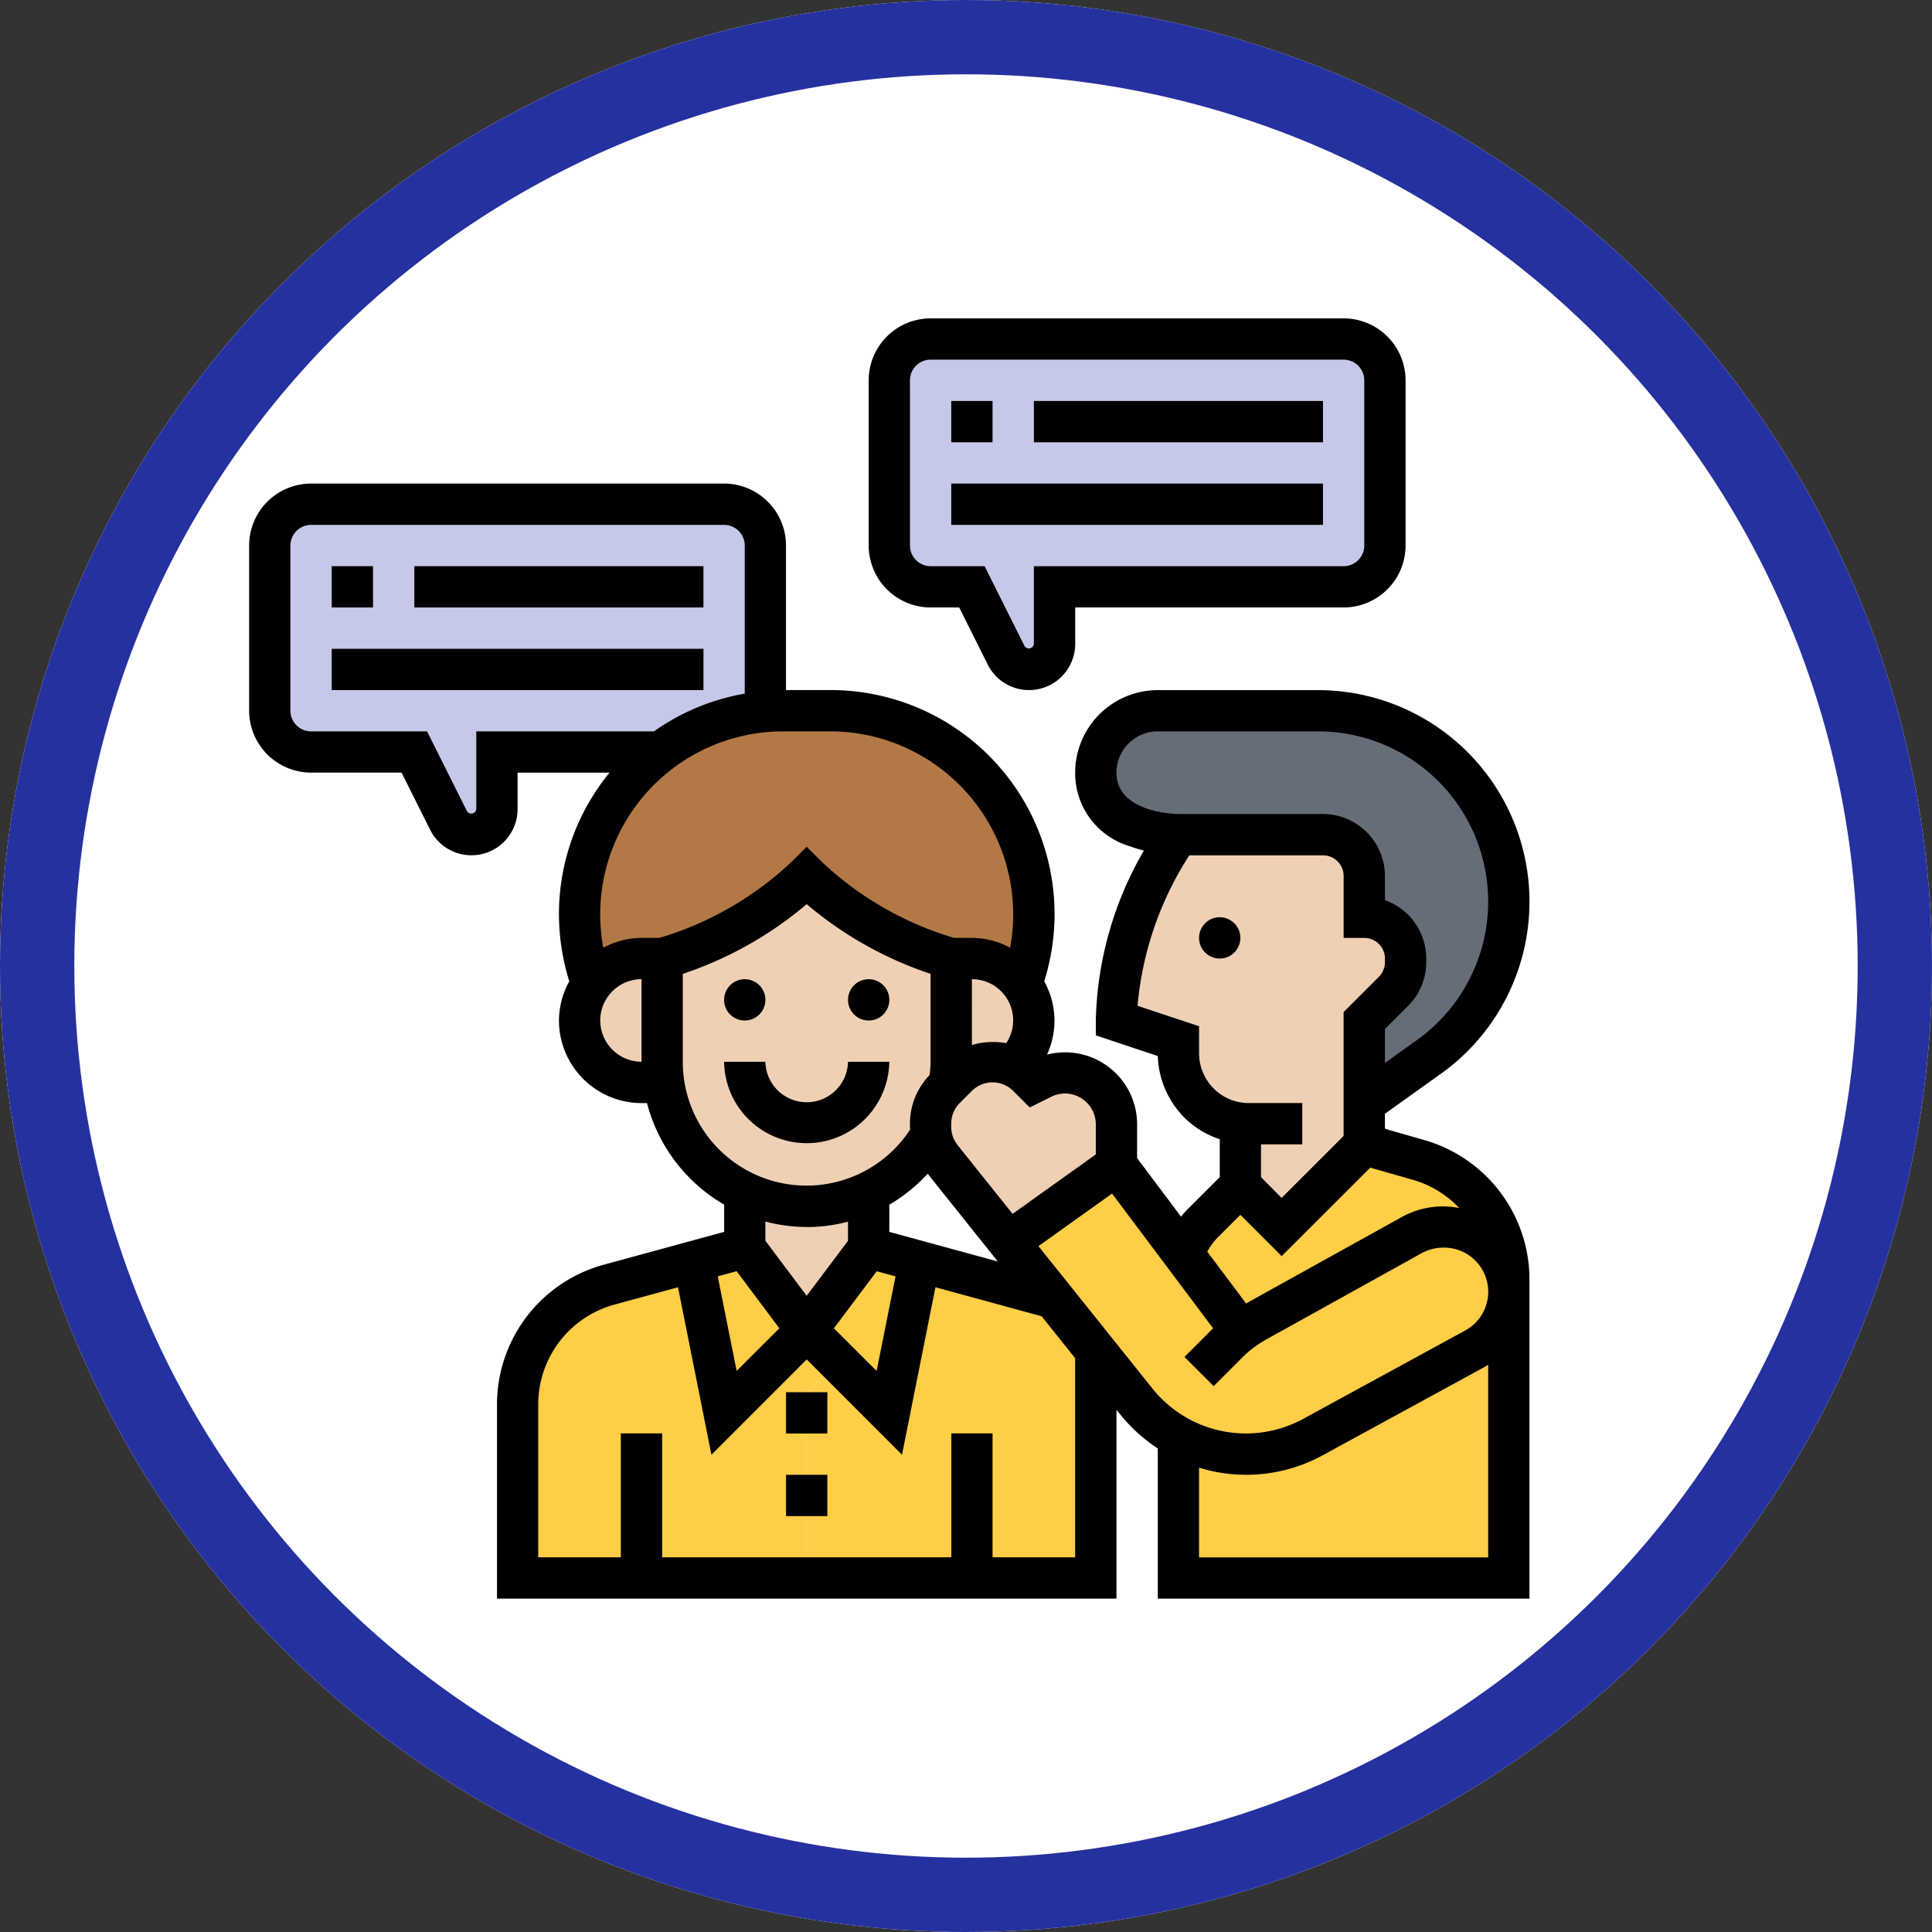 <svg xmlns="http://www.w3.org/2000/svg" xmlns:xlink="http://www.w3.org/1999/xlink" width="104" height="104" viewBox="0 0 104 104">
  <rect x="0" y="0" width="104" height="104" fill="#333333" stroke="none"/>
  <defs>
    <clipPath id="clip-path">
      <rect id="Rectángulo_43271" data-name="Rectángulo 43271" width="68.922" height="68.922" fill="none"/>
    </clipPath>
  </defs>
  <g id="Grupo_129708" data-name="Grupo 129708" transform="translate(-747 -3624.431)">
    <g id="Dots_4" data-name="Dots 4" transform="translate(794.96 3636.147)">
      <circle id="Elipse_22" data-name="Elipse 22" cx="2.52" cy="2.52" r="2.52" transform="translate(0 10.74)" fill="#242ca3"/>
      <circle id="Elipse_23" data-name="Elipse 23" cx="2.5" cy="2.5" r="2.5" transform="translate(-0.143 -0.166)" fill="#242ca3"/>
      <circle id="Elipse_21" data-name="Elipse 21" cx="2.52" cy="2.52" r="2.52" transform="translate(0 21.481)" fill="#242ca3"/>
      <circle id="Elipse_20" data-name="Elipse 20" cx="2.52" cy="2.52" r="2.52" transform="translate(0 32.221)" fill="#242ca3"/>
    </g>
    <g id="Elipse_7125" data-name="Elipse 7125" transform="translate(747 3624.431)" fill="#fff" stroke="#2631a0" stroke-width="4">
      <circle cx="52" cy="52" r="52" stroke="none"/>
      <circle cx="52" cy="52" r="50" fill="none"/>
    </g>
    <g id="Grupo_129633" data-name="Grupo 129633" transform="translate(760.411 3641.569)">
      <g id="Grupo_118706" data-name="Grupo 118706" transform="translate(0 0)" clip-path="url(#clip-path)">
        <path id="Trazado_167783" data-name="Trazado 167783" d="M26.25,41.246l1.667,1.667L26.25,44.581v10H10.688v-9.36A6.684,6.684,0,0,1,15.6,38.789l4.568-1.245L21.8,45.692Z" transform="translate(3.764 13.223)" fill="#fece47"/>
        <path id="Trazado_167784" data-name="Trazado 167784" d="M31.09,54.586H22.2v-10l1.667-1.667,2.78,2.779,1.633-8.148,7.2,1.967,2.28,2.846V54.586Z" transform="translate(7.817 13.224)" fill="#fece47"/>
        <path id="Trazado_167785" data-name="Trazado 167785" d="M28.277,37.739l-1.633,8.148-2.78-2.779L22.2,41.441l3.335-4.447Z" transform="translate(7.818 13.03)" fill="#fece47"/>
        <path id="Trazado_167786" data-name="Trazado 167786" d="M20.446,36.994,23.78,41.44l-4.446,4.447L17.7,37.739Z" transform="translate(6.234 13.03)" fill="#fece47"/>
        <path id="Trazado_167787" data-name="Trazado 167787" d="M49.877,33.728a6.669,6.669,0,0,1,4.835,6.413v.679a3.482,3.482,0,0,0-3.49-3.49h-.055a3.61,3.61,0,0,0-1.69.433l-8.393,4.669a7.107,7.107,0,0,0-.778.5l-.045-.045-3.079-4.1a4.5,4.5,0,0,1,1.044-1.646l2.035-2.035,2.223,2.224,4.446-4.447Z" transform="translate(13.096 11.582)" fill="#fece47"/>
        <path id="Trazado_167788" data-name="Trazado 167788" d="M37.35,46.746a7.557,7.557,0,0,0,6.892-.178l8.715-4.757a3.478,3.478,0,0,0,1.823-3.057V54.16H36.994V46.546a2.194,2.194,0,0,0,.356.2" transform="translate(13.029 13.649)" fill="#fece47"/>
        <path id="Trazado_167789" data-name="Trazado 167789" d="M42.753,42.643a7.107,7.107,0,0,1,.778-.5l8.393-4.669a3.614,3.614,0,0,1,1.69-.433h.055a3.485,3.485,0,0,1,1.667,6.547l-8.715,4.757a7.623,7.623,0,0,1-3.613.924,7.705,7.705,0,0,1-3.279-.745,2.24,2.24,0,0,1-.356-.2,7.25,7.25,0,0,1-2.268-1.89l-2.18-2.723-2.278-2.845-2.412-3.013,5.8-4.147L39.63,38.5l3.079,4.1Z" transform="translate(10.649 11.871)" fill="#fece47"/>
        <path id="Trazado_167790" data-name="Trazado 167790" d="M19.73,37.77V34.791a7.639,7.639,0,0,0,3.335.756A7.793,7.793,0,0,0,26.4,34.8V37.77l-3.336,4.446Z" transform="translate(6.949 12.254)" fill="#f0d0b4"/>
        <path id="Trazado_167791" data-name="Trazado 167791" d="M27.5,9.622V18.56a10.872,10.872,0,0,0-5.658,2.178H13.05v3.068a1.374,1.374,0,0,1-2.6.622L8.6,20.738H3.045A2.23,2.23,0,0,1,.822,18.515V9.622A2.23,2.23,0,0,1,3.045,7.4H25.278A2.23,2.23,0,0,1,27.5,9.622" transform="translate(0.29 2.606)" fill="#c6c8e9"/>
        <path id="Trazado_167792" data-name="Trazado 167792" d="M25.485,11.938V3.045A2.23,2.23,0,0,1,27.708.822H49.941a2.23,2.23,0,0,1,2.223,2.223v8.893a2.23,2.23,0,0,1-2.223,2.223H34.378V17.23a1.374,1.374,0,0,1-2.6.623l-1.846-3.692H27.708a2.23,2.23,0,0,1-2.223-2.223" transform="translate(8.976 0.29)" fill="#c6c8e9"/>
        <path id="Trazado_167793" data-name="Trazado 167793" d="M16.489,28.959a3.294,3.294,0,0,0-2.69,1.367,11.174,11.174,0,0,1-.645-3.746,10.891,10.891,0,0,1,3.213-7.748,10.625,10.625,0,0,1,1.133-.99,10.881,10.881,0,0,1,5.659-2.178,8.9,8.9,0,0,1,.956-.045h2.534A10.955,10.955,0,0,1,37.61,26.581a11.208,11.208,0,0,1-.645,3.746,3.72,3.72,0,0,0-.334-.389,3.331,3.331,0,0,0-2.357-.978H33.162a18.756,18.756,0,0,1-7.781-4.446A18.765,18.765,0,0,1,17.6,28.959Z" transform="translate(4.633 5.502)" fill="#b27946"/>
        <path id="Trazado_167794" data-name="Trazado 167794" d="M55.939,25.891a10.242,10.242,0,0,1-4.3,8.359l-3.481,2.491V32.294l1.569-1.567a2.232,2.232,0,0,0,.656-1.578v-.189a2.181,2.181,0,0,0-.656-1.578,2.21,2.21,0,0,0-1.569-.645V24.513a2.223,2.223,0,0,0-2.223-2.224H38.153s-4.447,0-4.447-3.335a3.34,3.34,0,0,1,3.335-3.335h8.627A10.275,10.275,0,0,1,55.939,25.891Z" transform="translate(11.871 5.502)" fill="#656d78"/>
        <path id="Trazado_167795" data-name="Trazado 167795" d="M17.689,32.154h-1.2a3.332,3.332,0,0,1-2.69-5.3,3.294,3.294,0,0,1,2.69-1.368H17.6v5.559A6.127,6.127,0,0,0,17.689,32.154Z" transform="translate(4.633 8.976)" fill="#f0d0b4"/>
        <path id="Trazado_167796" data-name="Trazado 167796" d="M27.558,39.238a7.787,7.787,0,0,1-3.335.745,7.645,7.645,0,0,1-3.336-.756,7.728,7.728,0,0,1-4.357-5.915,6.117,6.117,0,0,1-.089-1.112V26.643A18.759,18.759,0,0,0,24.224,22.2,18.75,18.75,0,0,0,32,26.643V32.2a8.505,8.505,0,0,1-.088,1.2l-.234.234a2.674,2.674,0,0,0-.79,1.9V35.7a2.069,2.069,0,0,0,.045.445h-.011a7.786,7.786,0,0,1-2.791,2.779C27.948,39.038,27.759,39.138,27.558,39.238Z" transform="translate(5.791 7.818)" fill="#f0d0b4"/>
        <path id="Trazado_167797" data-name="Trazado 167797" d="M27.974,31.043V25.485h1.112a3.328,3.328,0,0,1,2.357.978,3.609,3.609,0,0,1,.334.389,3.336,3.336,0,0,1-.445,4.435,2.812,2.812,0,0,0-1.134-.245,2.679,2.679,0,0,0-1.9.79l-.411.411A8.5,8.5,0,0,0,27.974,31.043Z" transform="translate(9.821 8.976)" fill="#f0d0b4"/>
        <path id="Trazado_167798" data-name="Trazado 167798" d="M31.6,29.84l.767.545.323.322.433-.222a2.774,2.774,0,0,1,4.013,2.479v2.191l-5.8,4.146-3.613-4.524a2.62,2.62,0,0,1-.545-1.233,1.987,1.987,0,0,1-.045-.445V32.93a2.674,2.674,0,0,1,.79-1.9l.234-.234.411-.411a2.674,2.674,0,0,1,1.9-.79A2.812,2.812,0,0,1,31.6,29.84Z" transform="translate(9.555 10.424)" fill="#f0d0b4"/>
        <path id="Trazado_167799" data-name="Trazado 167799" d="M47.867,35v2.223l-4.446,4.447L41.2,39.449V36.081a3.783,3.783,0,0,1-3.335-3.756v-.656l-3.335-1.112a18.56,18.56,0,0,1,3.335-10h7.782a2.222,2.222,0,0,1,2.223,2.223V25a2.209,2.209,0,0,1,1.567.645,2.181,2.181,0,0,1,.656,1.578v.189a2.224,2.224,0,0,1-.656,1.578l-1.567,1.569Z" transform="translate(12.161 7.239)" fill="#f0d0b4"/>
        <path id="Trazado_167800" data-name="Trazado 167800" d="M38.928,23.84a1.112,1.112,0,1,1-1.112,1.112,1.111,1.111,0,0,1,1.112-1.112" transform="translate(13.319 8.397)"/>
        <path id="Trazado_167801" data-name="Trazado 167801" d="M63.279,41.921l-2.139-.613V40.5l3.013-2.153a11.386,11.386,0,0,0-6.618-20.651H48.912a4.451,4.451,0,0,0-4.447,4.446A4.1,4.1,0,0,0,47.409,26.1a7.145,7.145,0,0,0,.756.231,19.01,19.01,0,0,0-2.588,9.149v.8l3.336,1.113a4.934,4.934,0,0,0,1.436,3.318,4.864,4.864,0,0,0,1.9,1.16v2.04L50.54,45.618a5.527,5.527,0,0,0-.376.421L47.8,42.889V41.072a3.877,3.877,0,0,0-4.848-3.755,4.475,4.475,0,0,0,.4-1.838A4.387,4.387,0,0,0,42.8,33.37,12.059,12.059,0,0,0,31.283,17.692H28.9V9.911a3.339,3.339,0,0,0-3.335-3.335H3.335A3.339,3.339,0,0,0,0,9.911V18.8a3.338,3.338,0,0,0,3.335,3.335H8.205l1.537,3.074A2.485,2.485,0,0,0,14.451,24.1V22.138H19.4a12.012,12.012,0,0,0-2.722,7.624,12.163,12.163,0,0,0,.556,3.608,4.387,4.387,0,0,0-.556,2.109,4.451,4.451,0,0,0,4.446,4.446h.293a8.914,8.914,0,0,0,4.154,5.467v1.466l-6.495,1.771a7.8,7.8,0,0,0-5.733,7.507V66.6H46.689V56.434l.2.247a8.679,8.679,0,0,0,2.024,1.835V66.6H68.92V49.4A7.809,7.809,0,0,0,63.279,41.921ZM46.689,22.138a2.226,2.226,0,0,1,2.223-2.223h8.623a9.163,9.163,0,0,1,5.325,16.62l-1.72,1.229V35.938l1.245-1.245a3.31,3.31,0,0,0,.978-2.358v-.192A3.339,3.339,0,0,0,61.14,29V27.7a3.339,3.339,0,0,0-3.335-3.335H50.026C49.889,24.36,46.689,24.316,46.689,22.138Zm4.446,15.1V35.788l-3.31-1.1a17.761,17.761,0,0,1,2.787-8.1h7.194A1.112,1.112,0,0,1,58.917,27.7v3.335h1.112a1.113,1.113,0,0,1,1.112,1.112v.192a1.12,1.12,0,0,1-.326.786l-1.9,1.9v6.67l-3.336,3.336L54.469,43.91V42.147h2.223V39.924H53.819a2.665,2.665,0,0,1-1.9-.786A2.7,2.7,0,0,1,51.135,37.241Zm.976,9.948,1.247-1.245,2.223,2.224L60.351,43.4l2.316.663a5.507,5.507,0,0,1,2.472,1.512,4.759,4.759,0,0,0-.874-.088,4.591,4.591,0,0,0-2.232.58L53.666,50.71l-2.09-2.787A3.3,3.3,0,0,1,52.111,47.189ZM45.09,39.9a1.645,1.645,0,0,1,.487,1.171v1.617l-4.48,3.2-2.959-3.7a1.578,1.578,0,0,1-.345-.982v-.172a1.564,1.564,0,0,1,.46-1.112l.653-.652a1.573,1.573,0,0,1,2.223,0l.891.892,1.156-.576A1.65,1.65,0,0,1,45.09,39.9ZM33.785,48.977l1.011.276-1.018,5.091-2.3-2.295Zm.676-2.119V45.395a8.947,8.947,0,0,0,2.065-1.665L40.3,48.451Zm4.445-13.6h0A2.212,2.212,0,0,1,40.754,36.7a3.991,3.991,0,0,0-1.847.1ZM12.228,19.915V24.1a.272.272,0,0,1-.5.116l-2.15-4.3H3.335A1.112,1.112,0,0,1,2.223,18.8V9.911A1.113,1.113,0,0,1,3.335,8.8H25.567a1.113,1.113,0,0,1,1.112,1.112v7.973a12.01,12.01,0,0,0-4.891,2.032Zm16.516,0h2.539a9.858,9.858,0,0,1,9.847,9.847,10.123,10.123,0,0,1-.165,1.8,4.394,4.394,0,0,0-2.058-.529h-.961a17.739,17.739,0,0,1-7.146-4.12l-.786-.786-.786.786a17.738,17.738,0,0,1-7.145,4.12H21.12a4.393,4.393,0,0,0-2.057.529,10,10,0,0,1-.166-1.8A9.858,9.858,0,0,1,28.744,19.915ZM18.9,35.479a2.227,2.227,0,0,1,2.223-2.224V37.7A2.226,2.226,0,0,1,18.9,35.479M23.344,37.7V32.97a20.182,20.182,0,0,0,6.669-3.752,20.2,20.2,0,0,0,6.67,3.752V37.7a6.672,6.672,0,0,1-.055.718,3.765,3.765,0,0,0-1.056,2.617v.17c0,.046.009.093.012.139A6.66,6.66,0,0,1,23.344,37.7ZM30.013,46.6a8.779,8.779,0,0,0,2.223-.291v1.032L30.013,50.3,27.79,47.337V46.3a8.745,8.745,0,0,0,2.223.295m-3.77,2.381,2.3,3.072-2.3,2.295-1.018-5.091Zm18.221,15.4H40.018v-6.67H37.8v6.67H22.233v-6.67H20.008v6.67H15.562V56.137a5.571,5.571,0,0,1,4.1-5.363l3.424-.934,1.8,9.015,5.129-5.13,5.129,5.13,1.8-9.015L42.659,51.4l1.805,2.257ZM42.489,47.626l3.962-2.83,5.439,7.252-1.542,1.543,1.573,1.571L53.482,53.6a5.693,5.693,0,0,1,1.233-.93l8.4-4.664a2.438,2.438,0,0,1,1.209-.3,2.375,2.375,0,0,1,1.137,4.461l-8.718,4.756a6.444,6.444,0,0,1-8.117-1.631Zm8.646,16.755v-4.83a8.588,8.588,0,0,0,6.67-.675l8.719-4.756c.061-.034.116-.076.174-.111V64.381Z" transform="translate(0 2.316)"/>
        <path id="Trazado_167802" data-name="Trazado 167802" d="M27.8,29.595H25.578a2.224,2.224,0,0,1-4.447,0H18.908a4.447,4.447,0,0,0,8.893,0" transform="translate(6.659 10.424)"/>
        <path id="Trazado_167803" data-name="Trazado 167803" d="M24.953,26.307a1.112,1.112,0,1,1-1.112,1.112,1.111,1.111,0,0,1,1.112-1.112" transform="translate(8.397 9.266)"/>
        <path id="Trazado_167804" data-name="Trazado 167804" d="M20.02,26.307a1.112,1.112,0,1,1-1.112,1.112,1.111,1.111,0,0,1,1.112-1.112" transform="translate(6.659 9.266)"/>
        <rect id="Rectángulo_43263" data-name="Rectángulo 43263" width="2.223" height="2.223" transform="translate(28.902 62.251)"/>
        <rect id="Rectángulo_43264" data-name="Rectángulo 43264" width="2.223" height="2.223" transform="translate(28.902 57.805)"/>
        <rect id="Rectángulo_43265" data-name="Rectángulo 43265" width="2.223" height="2.223" transform="translate(37.795 4.447)"/>
        <rect id="Rectángulo_43266" data-name="Rectángulo 43266" width="15.562" height="2.223" transform="translate(42.243 4.447)"/>
        <rect id="Rectángulo_43267" data-name="Rectángulo 43267" width="20.01" height="2.223" transform="translate(37.795 8.893)"/>
        <path id="Trazado_167805" data-name="Trazado 167805" d="M28,15.562h1.536l1.536,3.072a2.486,2.486,0,0,0,4.71-1.112V15.562H50.23a3.339,3.339,0,0,0,3.335-3.335V3.335A3.338,3.338,0,0,0,50.23,0H28a3.338,3.338,0,0,0-3.335,3.335v8.893A3.339,3.339,0,0,0,28,15.562M26.886,3.335A1.112,1.112,0,0,1,28,2.223H50.23a1.112,1.112,0,0,1,1.112,1.112v8.893a1.112,1.112,0,0,1-1.112,1.112H33.556v4.184a.271.271,0,0,1-.5.116l-2.151-4.3H28a1.112,1.112,0,0,1-1.112-1.112Z" transform="translate(8.686 0)"/>
        <rect id="Rectángulo_43268" data-name="Rectángulo 43268" width="2.223" height="2.223" transform="translate(4.446 13.339)"/>
        <rect id="Rectángulo_43269" data-name="Rectángulo 43269" width="15.562" height="2.223" transform="translate(8.893 13.339)"/>
        <rect id="Rectángulo_43270" data-name="Rectángulo 43270" width="20.01" height="2.223" transform="translate(4.446 17.787)"/>
      </g>
    </g>
  </g>
</svg>

